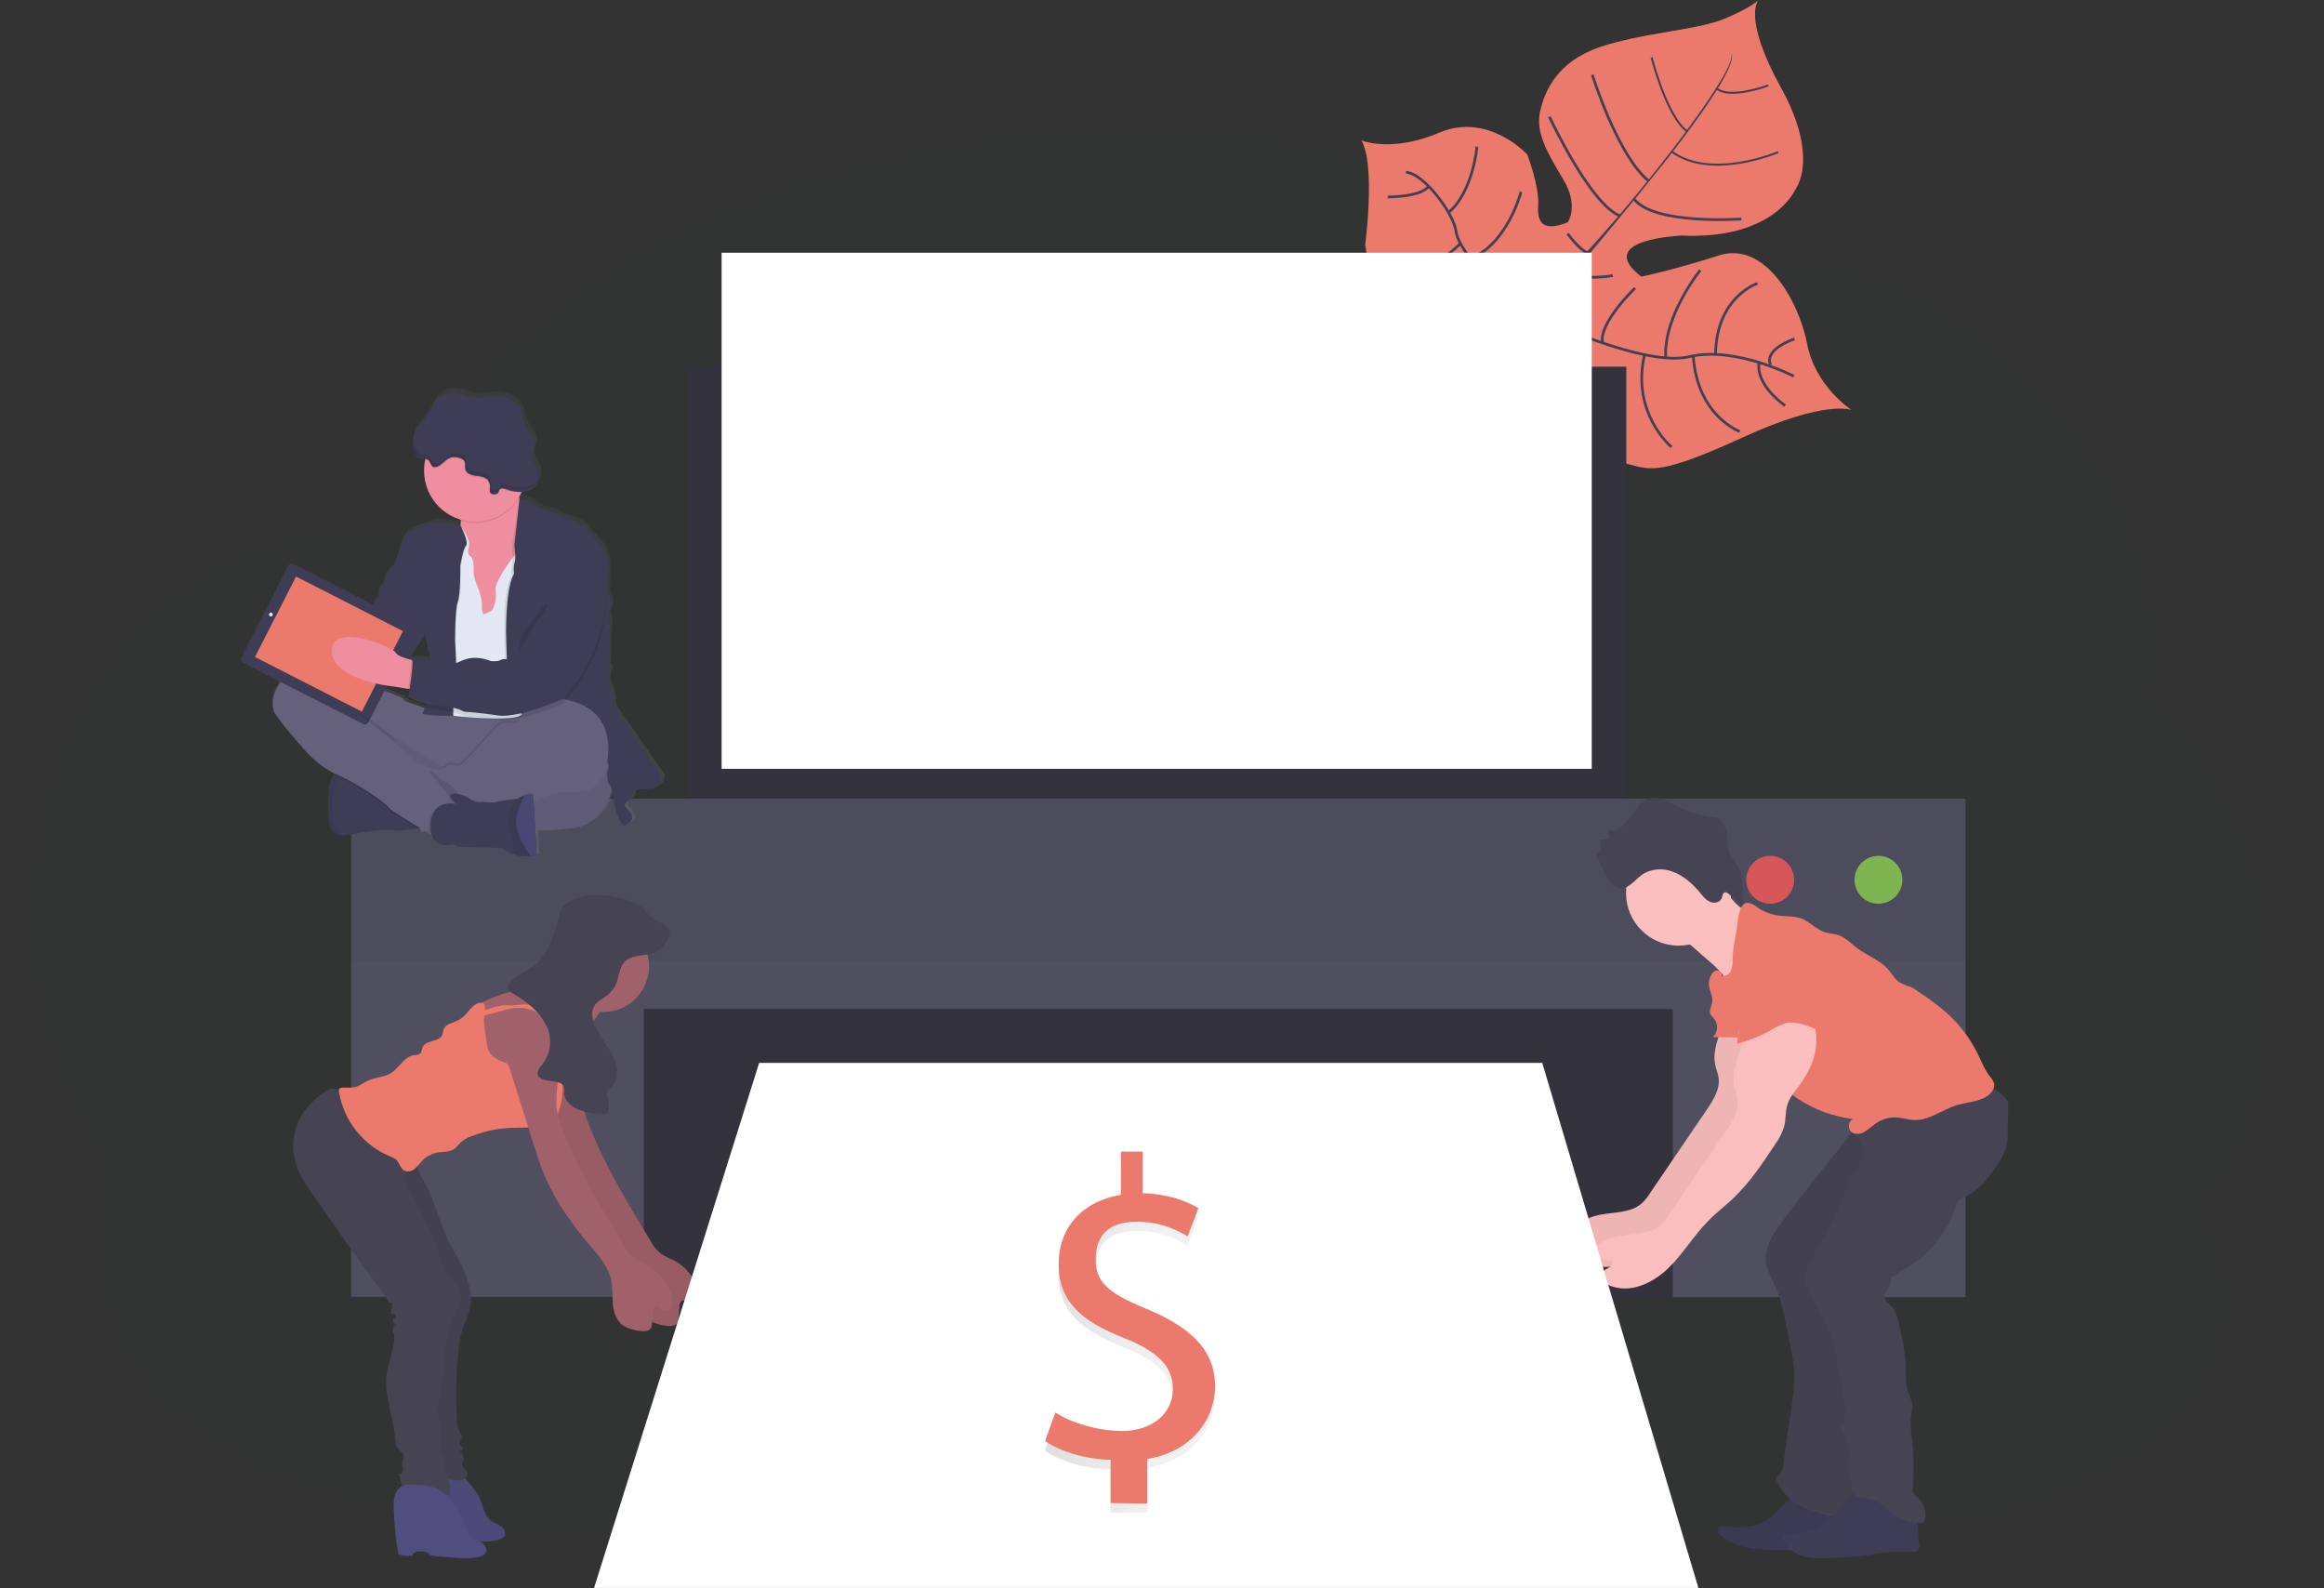 <?xml version="1.0" encoding="utf-8"?>
<!-- Generator: Adobe Illustrator 23.0.6, SVG Export Plug-In . SVG Version: 6.00 Build 0)  -->
<svg version="1.1" id="svg--printing" xmlns="http://www.w3.org/2000/svg" xmlns:xlink="http://www.w3.org/1999/xlink" x="0px"
	 y="0px" viewBox="0 0 854.4 583.8" enable-background="new 0 0 854.4 583.8" xml:space="preserve">
<rect x="0" y="0" width="854.4" height="583.8" fill="#333333" stroke="none"/>
<path id="svg--printing_x5F__x5F_bg" opacity="0.1" fill="#304343" enable-background="new    " d="M808.6,445
	c38.6,67.2-43.9,124.9-146.8,117.4c-79.8,0-159.6,0-239.4,0C307.1,562.4,0,600.6,40.4,426.7c-62.5-79.1-21.3-239,104.6-231.3
	C194.6,40.2,492.2,0,598.1,108.2c98.1-50,209,61.9,191.8,146.7C826.4,284.3,857.8,377,808.6,445z"/>
<g id="svg--printing_x5F__x5F_leaf">
	<path id="Path_257" fill="#EB7A6D" d="M680.7,150.7c0,0-9.5-3.9-39.8,10s-34,12.1-41.9,10s-12.2-2.6-20.6-14.2
		c0,0-5.9-32.1-11.7-37.1s-30.1,2.8-30.1,2.8S507.5,129,501.9,90c0,0,3.9-29.4-1.4-38.4c0,0,10.9,4.7,28.8-2.9
		c17.9-7.5,32.2,8.1,32.2,8.1s4.5,11.7,4,18.7s2.4,9.6,10.9,6.2c0,0,4.2-6-1.7-15.8s-10.2-17.2-8.5-24.9s6.4-18.3,21.7-23.6
		s36.1-6.3,46.1-10.5S646.5,0,646.5,0s-6.1,6.2,8.3,32.3s5.2,37.4,5.2,37.4s-7.7,18.4-41.7,16.9c0,0-32.8,1.2-14.9,15.1
		c0,0,11.4-2.3,28.5-7.8s29.5,17,32.5,32.6S680.7,150.7,680.7,150.7z"/>
	<path fill="#444053" d="M574.7,102.1c3.1-3.5,6.2-6.8,9.3-10.2c3.1-3.4,6.1-6.8,9.1-10.3c6-6.9,11.8-14,17.5-21.2l0,0
		c5-6.4,9.9-12.8,14.6-19.5c2.3-3.3,4.6-6.7,6.7-10.1c1.1-1.7,2.1-3.5,3-5.3c0.5-0.9,0.9-1.8,1.2-2.8c0.3-0.9,0.7-1.9,0.5-2.9l0.1,0
		c0.2,1,0,2.1-0.3,3c-0.3,1-0.7,1.9-1.1,2.9c-0.9,1.8-1.8,3.6-2.9,5.4c-2.1,3.5-4.4,6.9-6.7,10.2c-4.7,6.6-9.4,12.9-14.4,19.2l0,0
		l-0.2,0.2c-5.7,7.2-11.5,14.3-17.4,21.4l-8.8,10.6c-2.9,3.5-6,7-8.7,10.5l0,0c-2.9,3.9-5.4,8-7.7,12.2c-2.2,4.3-4.2,8.7-5.9,13.2
		c-1.7,4.5-3.2,9.1-4.5,13.8c-1.2,4.6-2.3,9.4-3,14.1l-4.9-0.9c1.1-4.9,2.4-9.6,4-14.3c1.6-4.7,3.3-9.3,5.3-13.8
		c2-4.5,4.3-8.9,6.8-13.2C568.8,110,571.5,105.9,574.7,102.1"/>
	<path id="Path_261" fill="none" stroke="#444053" stroke-miterlimit="10" d="M659.5,138.3c0,0-21.6-11.2-38.4-7.2
		s-54.8-14.3-54.8-14.3s-16.1-6.5-19.3-14c0,0-11-11.7-11.7-17.7c-0.6-6-11.4-21.2-18.4-21.8"/>
	<path id="Path_262" fill="none" stroke="#444053" stroke-miterlimit="10" d="M656.3,149.1c0,0-10.9-7.3-9.6-15.9"/>
	<path id="Path_263" fill="none" stroke="#444053" stroke-miterlimit="10" d="M639.6,158.6c0,0-15.6-5.6-17.1-27.8"/>
	<path id="Path_264" fill="none" stroke="#444053" stroke-miterlimit="10" d="M614.5,164.3c0,0-14.9-12.3-9.9-33.9"/>
	<path id="Path_265" fill="none" stroke="#444053" stroke-miterlimit="10" d="M584.3,158.3c0,0-9.9-20.8-1.1-34.3"/>
	<path id="Path_266" fill="none" stroke="#444053" stroke-miterlimit="10" d="M659.7,124.6c0,0-11.2,3.6-8.8,9.5"/>
	<path id="Path_267" fill="none" stroke="#444053" stroke-miterlimit="10" d="M646.1,104.2c0,0-15.1,4.8-15.4,26.1"/>
	<path id="Path_268" fill="none" stroke="#444053" stroke-miterlimit="10" d="M625.1,99.3c0,0-13.7,16.9-12.7,32.3"/>
	<path id="Path_269" fill="none" stroke="#444053" stroke-miterlimit="10" d="M601.1,105.9c0,0-13.6,13-11.9,20.2"/>
	<path id="Path_270" fill="none" stroke="#444053" stroke-miterlimit="10" d="M592.9,101.3c0,0-12.8,2.3-14.5-1.9"/>
	<path id="Path_271" fill="none" stroke="#444053" stroke-miterlimit="10" d="M576.3,85.9c0,0,6.4,8.5,8.1,6.6"/>
	<path id="Path_272" fill="none" stroke="#444053" stroke-miterlimit="10" d="M640.2,80.5c0,0-32.2,2.3-39.5-7.4"/>
	<path id="Path_273" fill="none" stroke="#444053" stroke-miterlimit="10" d="M569.6,42.9c0,0,15.1,32.4,26.1,36.5"/>
	<path id="Path_274" fill="none" stroke="#444053" stroke-miterlimit="10" d="M585.4,27.5c0,0,9.3,29.8,20.8,39.1"/>
	<path id="Path_275" fill="none" stroke="#444053" stroke-width="0.75" stroke-miterlimit="10" d="M653.8,55.9
		c0,0-24.5,10.5-39.1-0.1"/>
	<path id="Path_276" fill="none" stroke="#444053" stroke-width="0.75" stroke-miterlimit="10" d="M607.2,21.1
		c0,0,5.6,21.9,13.1,27.2"/>
	<path id="Path_277" fill="none" stroke="#444053" stroke-width="0.75" stroke-miterlimit="10" d="M650.1,31.4
		c0,0-13.8,5.2-18.9,1.2"/>
	<path id="Path_278" fill="none" stroke="#444053" stroke-miterlimit="10" d="M564.5,93.1c0,0,0,19.1-5.2,20.5"/>
	<path id="Path_279" fill="none" stroke="#444053" stroke-miterlimit="10" d="M522,117.8c0,0,20.7,1.8,30.2-8.9"/>
	<path id="Path_280" fill="none" stroke="#444053" stroke-miterlimit="10" d="M559.2,70.5c0,0-5,19.4-18.8,24.6"/>
	<path id="Path_281" fill="none" stroke="#444053" stroke-miterlimit="10" d="M509.7,97.4c0,0,14.6,5.1,27.2-7.9"/>
	<path id="Path_282" fill="none" stroke="#444053" stroke-miterlimit="10" d="M543,53.9c0,0-1.4,16.4-10.3,24.1"/>
	<path id="Path_283" fill="none" stroke="#444053" stroke-miterlimit="10" d="M510.2,72.4c0,0,12.1,0.1,15-3.9"/>
</g>
<g id="svg--printing_x5F__x5F_printer">
	<rect id="Rectangle_418" x="252.6" y="134.8" fill="#33323D" width="345.3" height="174.3"/>
	<rect id="Rectangle_419" x="145.1" y="362" fill="#33323D" width="561.5" height="114.7"/>
	<path id="Path_285" fill="#504F60" d="M129.1,293.6v183.1h107.6V370.9H615v105.9h107.6V293.6H129.1z"/>
	
		<rect id="Rectangle_420" x="129.1" y="293.6" opacity="0.1" fill="#33323D" enable-background="new    " width="593.5" height="59.6"/>
	
		<circle id="svg--printing_x5F__x5F_printer_x5F__x5F_btn--green" opacity="0.8" fill="#8CCF4D" enable-background="new    " cx="690.6" cy="323.4" r="8.8"/>
	
		<circle id="svg--printing_x5F__x5F_printer_x5F__x5F_btn--red" opacity="0.8" fill="#FA5959" enable-background="new    " cx="650.8" cy="323.4" r="8.8"/>
</g>
<rect id="svg--printing_x5F__x5F_card--one" x="265.3" y="92.9" fill="#FFFFFF" width="319.9" height="189.7"/>
<g id="svg--printing_x5F__x5F_man--two">
	<path id="Path_286" fill="#FBBEBE" d="M633.9,369.8c0.7,7.3-4.9,14.5-3.3,21.7c0.3,1.5,1,3,1.2,4.5c0.7,4.3-1.9,8.3-4.3,11.9
		l-20.9,30.7c-0.8,1.3-1.8,2.6-3,3.7c-4,3.6-10,3.2-15.2,4.2c-3.7,0.7-7.2,2.3-10.2,4.5c-0.3,0.2-0.3,0.6-0.1,0.9
		c1.8,2.4,4.6,3.8,7.6,3.6c0.5,0.7,0,1.8-0.8,2.3c-1.1,0.8-2.7,1-2.9,2.9c-0.1,0.7,0.1,1.3,0.4,1.9c0.8,1.3,2.2,2.2,3.7,2.5
		c7.2,2.2,15-1.7,20.4-7s9.3-12,14.6-17.3c2.9-3,6.3-5.5,9.3-8.4c6-5.8,10.8-12.8,15.3-19.8c1.5-2,2.6-4.3,3.3-6.7
		c0.6-2.4,0.3-4.9,1-7.3c0.8-3.1,3.1-5.6,5-8.2c3.7-5.1,6.2-11.3,5.7-17.6s-4.4-12.5-10.3-14.6c-1.8-0.7-3.9-0.9-5.8-0.3
		c-2.4,0.7-4.2,2.8-5.9,4.7l-4,4.6c-1,1-1.8,2.2-2.3,3.5c-0.5,1.3-0.2,2.9,0.8,3.9"/>
	<path id="Path_287" opacity="5.000000e-02" enable-background="new    " d="M633.9,369.8c0.7,7.3-4.9,14.5-3.3,21.7
		c0.3,1.5,1,3,1.2,4.5c0.7,4.3-1.9,8.3-4.3,11.9l-20.9,30.7c-0.8,1.3-1.8,2.6-3,3.7c-4,3.6-10,3.2-15.2,4.2
		c-3.7,0.7-7.2,2.3-10.2,4.5c-0.3,0.2-0.3,0.6-0.1,0.9c1.8,2.4,4.6,3.8,7.6,3.6c0.5,0.7,0,1.8-0.8,2.3c-1.1,0.8-2.7,1-2.9,2.9
		c-0.1,0.7,0.1,1.3,0.4,1.9c0.8,1.3,2.2,2.2,3.7,2.5c7.2,2.2,15-1.7,20.4-7s9.3-12,14.6-17.3c2.9-3,6.3-5.5,9.3-8.4
		c6-5.8,10.8-12.8,15.3-19.8c1.5-2,2.6-4.3,3.3-6.7c0.6-2.4,0.3-4.9,1-7.3c0.8-3.1,3.1-5.6,5-8.2c3.7-5.1,6.2-11.3,5.7-17.6
		s-4.4-12.5-10.3-14.6c-1.8-0.7-3.9-0.9-5.8-0.3c-2.4,0.7-4.2,2.8-5.9,4.7l-4,4.6c-1,1-1.8,2.2-2.3,3.5c-0.5,1.3-0.2,2.9,0.8,3.9"/>
	<path id="Path_288" fill="#3F3D56" d="M649.7,558.8c-4.6,2.8-10.2,3-15.5,2.3c-0.9-0.1-1.9-0.2-2.4,0.5c-0.8,1,0.1,2.4,1.1,3.1
		c3.1,2.3,6.8,3.9,10.7,4.4c3.5,0.5,6.9,0.7,10.4,0.7c9.5,0.2,19.1,0.3,28.5-1.1c0.5,0,1.1-0.2,1.6-0.5c0.6-0.4,1-1.1,1.2-1.8
		c0.7-2.4-0.6-5.1-2.5-6.8c-2-1.6-4.2-2.8-6.7-3.6l-8.3-3.2c-2-0.8-5.1-2.8-7.2-2.6C656.8,550.6,653,556.9,649.7,558.8z"/>
	<path id="Path_289" opacity="5.000000e-02" enable-background="new    " d="M649.7,558.8c-4.6,2.8-10.2,3-15.5,2.3
		c-0.9-0.1-1.9-0.2-2.4,0.5c-0.8,1,0.1,2.4,1.1,3.1c3.1,2.3,6.8,3.9,10.7,4.4c3.5,0.5,6.9,0.7,10.4,0.7c9.5,0.2,19.1,0.3,28.5-1.1
		c0.5,0,1.1-0.2,1.6-0.5c0.6-0.4,1-1.1,1.2-1.8c0.7-2.4-0.6-5.1-2.5-6.8c-2-1.6-4.2-2.8-6.7-3.6l-8.3-3.2c-2-0.8-5.1-2.8-7.2-2.6
		C656.8,550.6,653,556.9,649.7,558.8z"/>
	<path id="Path_290" fill="#464353" d="M655.5,448.7c-3.4,4.6-7,9.9-6.2,15.6c0.5,3.1,2.2,5.8,3.4,8.6c1.6,3.9,2.7,7.9,3.5,12.1
		c1.3,6,2.6,12,3.4,18.1c0.9,6.9-3.3,26.8-3.7,33.8c-0.1,1.7-0.3,3.5-1.5,4.7c-0.5,0.5-1.1,0.9-1.3,1.5c-0.1,0.6,0,1.2,0.3,1.7
		c2,4.4,5.9,7.7,10.4,9.5s15.2,5.1,20,5.2c0.6,0.1,1.3,0,1.9-0.3c0.6-0.4,1.2-1,1.5-1.7c3.5-6.6,0.1-30.2,0.2-37.7
		c0-6.3,1.5-12.4,1.2-18.7c-0.2-5-1.6-9.9-2-14.9c-0.8-8.2,0.7-16.4,2.2-24.5c1.2-6.2,2.3-12.4,3.8-18.5c0.7-3.8,2.1-7.4,4-10.8
		c1.6-2.6,3.8-4.7,5.7-7.2c5.2-6.8,7.4-15.3,6.4-23.7c-0.1-0.8-12,3-13,3.5c-4.3,1.8-8.2,4.3-11.6,7.5c-2.7,2.6-4.9,6.1-7.3,9
		c-3.4,4.1-6.8,8.3-10.1,12.5C662.8,439,659.1,443.9,655.5,448.7z"/>
	<path id="Path_291" opacity="5.000000e-02" enable-background="new    " d="M655.5,448.4c-3.4,4.6-7,9.9-6.2,15.6
		c0.5,3.1,2.2,5.8,3.4,8.6c1.6,3.9,2.7,7.9,3.5,12.1c1.3,6,2.6,12,3.4,18.1c0.9,6.9-3.3,26.8-3.7,33.8c-0.1,1.7-0.3,3.5-1.5,4.7
		c-0.5,0.5-1.1,0.9-1.3,1.5c-0.1,0.6,0,1.3,0.3,1.8c2,4.4,5.9,7.7,10.4,9.5s15.2,3.6,20,3.7c0.6,0.1,1.3,0,1.9-0.3
		c0.6-0.4,1.2-1,1.5-1.7c3.5-6.6,0.1-28.7,0.2-36.2c0-6.3,1.5-12.4,1.2-18.7c-0.2-5-1.6-9.9-2-14.9c-0.8-8.2,0.7-16.4,2.2-24.5
		c1.2-6.2,2.3-12.4,3.8-18.5c0.7-3.8,2.1-7.4,4-10.8c1.6-2.6,3.8-4.7,5.7-7.1c5.1-6.8,7.4-15.3,6.4-23.7c-0.1-0.8-12,3-13,3.5
		c-4.3,1.8-8.2,4.3-11.6,7.5c-2.7,2.6-4.9,6.1-7.3,9c-3.4,4.1-6.8,8.3-10.1,12.5C662.8,438.8,659.1,443.6,655.5,448.4z"/>
	<circle id="Ellipse_51" fill="#FBBEBE" cx="617.1" cy="328.3" r="19.3"/>
	<path id="Path_292" fill="#FBBEBE" d="M634.5,327.5c3.6,5.8,9.4,9.8,16.1,11.2l-1.5,5.3c-2.5,9.1-5.4,18.7-12.4,25
		c0.6-3.2-0.1-6.4-2-9c-1.9-2.6-4.1-4.9-6.6-6.9l-11.1-9.7c-0.3-0.2-0.6-0.6-0.8-0.9c-0.3-0.7-0.3-1.4,0-2.1
		c1.4-4.4,5.5-7.2,8.8-10.2c1.6-1.5,3.1-3.3,4.4-5.1C631.7,321.9,633.1,325.1,634.5,327.5z"/>
	<path id="Path_293" fill="#464353" d="M591.6,308.8l-0.4-3.6c3.1,0.8,5.9-1.8,7.9-4.5s3.8-5.9,6.7-7c3.6-1.4,7.4,0.8,10.9,2.6
		c3.9,2.2,8.1,3.5,12.5,4.1c0.7,0,1.4,0.1,2.1,0.3c2.2,0.8,3.3,3.6,3.6,6.2s0.2,5.3,1.3,7.6c0.8,1.7,2.3,3,3.2,4.7
		c2.4,4.6,0.1,10.8,2.6,15.3l-6.2-5.7c-0.6-0.5-1.4-1.1-2-0.6s-0.5,1.1-0.7,1.7c-0.6,1.8-2.8,2.3-4.4,1.6s-2.8-2.2-3.9-3.6
		c-2.7-3.2-6-6.1-9.9-7.5c-3.4-1.3-7.2-1.1-10.4,0.6c-2.9,1.6-5,5.4-8.6,5.6c-4.9,0.2-6.9-8.9-9.1-12.4c1.7-1.3,2.2-3.6,1.3-5.5
		C588.4,308.6,591.5,308.2,591.6,308.8z"/>
	<path id="Path_294" fill="#3F3D56" d="M672.3,558.6c-3.8,3.4-8.8,5.3-13.9,5.2c-1.3,0-3.1,0.3-3.1,1.6c0,0.4,0.2,0.8,0.4,1.1
		c1.6,2.7,4.2,4.7,7.2,5.6c2.8,0.7,5.8,0.9,8.7,0.6l8.5-0.4c1.6-0.1,3.2-0.2,4.8-0.4s3.3-0.5,5-0.8c4.1-0.6,8.2-0.8,12.4-0.6
		c1.1,0,2.4,0,3-0.8s0.3-2.3,0.1-3.5c-0.5-2.5,0-5-0.5-7.5c-0.8-4.3-4.5-7.7-8.7-9.2c-3.8-1.5-10.6-3.1-14.2-0.7
		C678,551.3,675.7,555.5,672.3,558.6z"/>
	<path id="Path_295" fill="#464353" d="M680.7,413.4c0.8,3.6,4.2,6.3,4.3,9.9c0.1,2.9-2,5.4-3.5,7.9c-1.4,2.6-2.6,5.3-3.6,8.1
		c-2.8,7.2-6.4,14.2-10.5,20.8c-2,3.2-4.2,6.6-3.8,10.3c0.3,1.7,0.9,3.4,1.8,4.9l6,11.9c1.3,2.4,2.3,4.9,3.1,7.5
		c0.5,2.3,0.6,4.6,0.9,6.9c0.9,7.3,4.4,14.6,2.3,21.7c-0.2,0.6-0.8,1.3-1.3,0.9c2,3.7,3.6,7.4,3.4,11.6c-0.1,2.2-0.8,4.5,0.1,6.5
		c0.5,0.8,0.8,1.7,0.9,2.6c0,0.6-0.3,1.2-0.3,1.8c-0.2,1.7,1.4,3.1,3,3.6s3.3,0.5,5,1c3.1,0.9,5.3,3.6,8,5.5c2.7,1.9,5.9,2.9,9.2,3
		c0.5,0,0.9,0,1.3-0.3c0.5-0.4,0.8-1,0.8-1.6c0.3-3-0.9-6-3.3-7.9c-0.5-0.3-0.9-0.8-1.2-1.3c-0.2-0.5-0.2-1-0.1-1.4
		c0.5-6.5,0.4-13.1-0.4-19.6c-0.3-2.1-0.4-4.2-0.3-6.2c0.2-1.7,0.7-3.5,0.5-5.2c-0.2-1.7-1.1-3.3-1.6-5c-0.9-3-0.7-6.1-0.8-9.3
		c-0.2-5.4-1.4-10.7-2.6-15.9c-0.5-2.1-1-4.2-2.5-5.8c-1.2-1.3-3.2-2.5-2.8-4.3c0.3-0.6,0.6-1.2,1.1-1.7c1.2-1.5,1.7-3.3,1.4-5.2
		c1.1,0.3,2.2-0.2,2.7-1.3c9.9-4.9,17.4-13.5,21-23.9c0.2-0.8,0.5-1.5,0.9-2.1c0.9-1.3,2.5-1.8,3.8-2.5c4.3-2.2,7.4-6.3,10.1-10.3
		c1.7-2.2,3.1-4.8,3.9-7.5c0.4-1.8,0.6-3.6,0.5-5.4l0.2-9.4c0-0.6,0-1.2-0.2-1.8c-0.2-0.6-0.6-1.1-1-1.5c-2.6-2.8-6.1-4.7-9.9-5.4
		c-2.6-0.5-5.2-0.4-7.7-0.6c-5-0.4-9.9-2-15-1.6c-7.9,0.6-14.9,6-18.6,13C684.8,411.2,683.5,413.4,680.7,413.4z"/>
	<path id="Path_296" fill="#EB7A6D" d="M637,352.5c0.1,1.4-0.1,2.9-0.6,4.3c-0.6,1.3-2.2,2.3-3.5,1.8c0.4-0.9-0.7-2-1.7-1.9
		c-1,0.2-1.8,0.9-2.2,1.9c-0.7,1.3-0.9,2.9-0.6,4.3c0.3,1.8,1.4,3.6,1.1,5.4c-0.2,1.5-1.3,3.1-0.7,4.5c0.4,0.6,0.9,1.2,1.4,1.7
		c1.6,2,1.4,5-0.5,6.7l15.1,0.3c-0.5,2.5,0.6,5.1,1.9,7.3c7.3,12.5,20.1,20.8,34.5,22.5c-1.4,0.8-1.9,2.7-1.1,4.1
		c0.1,0.2,0.2,0.3,0.3,0.5c1.2,1.2,3.3,1.1,4.8,0.3c1.5-0.9,2.8-2,4.2-3.1c2.5-1.8,5.5-2.6,8.5-2.3c1.9,0.2,3.7,0.8,5.6,0.9
		c5.6,0.3,10.4-3.7,15.7-5.4c3.9-1.2,8.3-1.2,11.7-3.6c1.4-1.1,2.6-2.8,2.2-4.5c-0.4-1-0.9-1.9-1.6-2.6c-1.9-2.4-3-5.4-4.4-8.2
		c-2.7-5.5-6.4-10.5-10.9-14.6c-3.4-3-7-5.7-10.8-8.2c-0.9-0.7-1.9-1.3-2.9-1.8c-1.4-0.4-2.7-1-4-1.6c-1.8-1.1-2.8-3.1-4.2-4.7
		c-3-3.5-7.6-5.1-11.3-7.8c-2.5-1.8-4.6-4.3-7.6-5.1c-1.4-0.4-3-0.5-4.4-0.9c-3.3-1-5.6-3.9-8.8-5.1c-2.5-0.9-5.3-0.7-8-1
		c-2.9-0.4-5.8-1.4-8.2-3.1c-0.8-0.7-1.7-1.2-2.7-1.5c-4-1.2-4.4,6.3-4.7,8.9C638,344.7,637,348.6,637,352.5z"/>
	<path id="Path_297" fill="#FBBEBE" d="M640.9,377.8c0.7,7.3-4.9,14.5-3.3,21.7c0.3,1.5,1,3,1.2,4.5c0.7,4.3-1.9,8.3-4.3,11.9
		l-20.9,30.6c-0.8,1.3-1.8,2.6-3,3.7c-4,3.6-10,3.2-15.2,4.2c-3.7,0.7-7.2,2.3-10.2,4.5c-0.3,0.2-0.3,0.6-0.1,0.9
		c1.8,2.4,4.6,3.8,7.6,3.6c0.5,0.7,0,1.8-0.8,2.3c-1.1,0.8-2.7,1-2.9,2.9c-0.1,0.7,0.1,1.3,0.4,1.9c0.8,1.3,2.2,2.2,3.7,2.5
		c7.2,2.2,15-1.7,20.4-7s9.3-12,14.6-17.3c2.9-3,6.3-5.5,9.3-8.4c6-5.8,10.7-12.8,15.3-19.8c1.5-2,2.6-4.3,3.3-6.7
		c0.6-2.4,0.3-4.9,1-7.3c0.8-3.1,3.1-5.6,5-8.2c3.7-5.1,6.2-11.3,5.7-17.6s-4.4-12.5-10.3-14.6c-1.8-0.7-3.9-0.9-5.8-0.3
		c-2.4,0.7-4.2,2.8-5.9,4.7l-4,4.6c-1,1-1.8,2.2-2.3,3.5c-0.5,1.3-0.2,2.9,0.8,3.9"/>
	<path id="Path_298" fill="#EB7A6D" d="M651.5,347.6c-2.8,0.2-5.8,0.4-7.7,2.4c-0.8,0.9-1.5,1.9-1.9,3c-1.9,3.8-3.7,7.8-3.8,12.1
		c-0.1,3.4,0.9,6.7,1.4,10.1c0.4,2.8-0.7,5.7-0.9,8.5c3.8-1,7.5-2.5,11-4.2c2-1.3,4.2-2.4,6.4-3.3c3.3-1.1,8.8,0.8,11.9,2.3
		c0.2-2.2-1.5-6-1.3-8.2c0-0.9,0.2-1.8,0.5-2.7c0.5-0.9,1-1.8,1.6-2.6c2.4-4,2.1-9-1-12.6c-2.8-3.1-7.1-4.3-11.2-4.8
		c-2.6-0.3-5.2-0.4-7.8-0.3"/>
</g>
<g id="svg--printing_x5F__x5F_man--one">
	
		<linearGradient id="Path_299_1_" gradientUnits="userSpaceOnUse" x1="128.605" y1="711.138" x2="128.605" y2="712.138" gradientTransform="matrix(144.189 0 0 -171.513 -18371.17 122283.656)">
		<stop  offset="0" style="stop-color:#808080;stop-opacity:0.251"/>
		<stop  offset="0.54" style="stop-color:#808080;stop-opacity:0.122"/>
		<stop  offset="1" style="stop-color:#808080;stop-opacity:0.102"/>
	</linearGradient>
	<path id="Path_299" fill="url(#Path_299_1_)" d="M244.4,284.7L226.6,259c0,0-0.3-6.4-1.5-7.8s-0.3-4.8-0.3-4.8s1.2-1.8,0.2-2
		s-0.2-4.2-0.2-4.2l-0.1-6.4c0,0,1-6.2,0.2-7.7c-0.5-0.8-0.5-1.9,0.1-2.7c0,0,1-3.5,0-4.5s-0.7-6.4-0.5-10.8s-1.7-6.9-1.7-7.5
		s-6.5-7.1-6.5-7.7s-4.1-3-6.6-3.6s-3.7-1.2-3.6-1.5s-3.9-1.6-3.9-1.6s-3.5-0.3-4.8-2s-5.4-2.2-5.5-2.3l-0.1-0.3
		c0-0.1,0-0.3-0.1-0.4c0.3-0.5,0.6-1.1,0.9-1.6l0.2-0.5c1.5,0,2.9-0.4,4.1-1.3c1.2-1,1.9-2.4,2-4c0.1-1.5-0.3-3-1-4.4
		c-0.7-1.5-1.8-3-1.4-4.6c0.2-0.7,0.6-1.3,0.8-2c0.3-1.3,0.1-2.7-0.6-3.9c-0.6-1.2-1.5-2.3-2.2-3.4c-0.9-1.5-1.5-3.1-1.8-4.8
		c0-0.9-0.3-1.8-0.6-2.6c-0.4-0.6-0.9-1.1-1.5-1.5c-2.6-1.9-5.7-2.8-8.9-2.7c-2.3,0.1-4.5,0.7-6.7,0.4c-1.3-0.2-2.7-0.6-3.9-1
		c-2.8-0.8-6-1.2-8.4,0.4s-3.4,4.7-5,7.2c-1.4,2.2-3.6,4-4.7,6.3V157c-0.3,0.5-0.5,1.1-0.6,1.7c-0.3,1.8-0.2,3.7,0.4,5.5
		c0.1,1,0.6,1.8,1.3,2.4c0.8,0.5,1.9,0.4,2.9,0.6l-0.1,0.5c-2,9.6,3.7,19.2,13.1,22c0,0.2,0,0.3,0,0.5c0,0.5,0,0.9-0.1,1.4l0,0
		c0,0-8.3-1.7-10.6-0.6s-6.6,2.1-7.3,2.7s-2.3,0.2-3.8,4.1s-1.7,7.8-3.6,9.7s-2.9,3.1-3,4.4s0.3,1.7-0.5,2.1s-1.8,2.1-1.5,2.8
		c0.2,0.9-0.1,1.9-0.9,2.5c-0.8,0.6-1.2,1.5-1.2,2.5c0,0-0.5,1.8-1.7,2.2S134,227,134,227l-3.8,4.3l-7.4-8.2
		c-1.2-1.3-3.1-1.4-4.4-0.2l-3.7,3.3c-1.4,0.3-2.7,1.1-3.7,2.2c-0.8,0.8-1.4,1.8-1.9,2.8l-2,1.8c-1.3,1.6-1.5,3.8-0.5,5.6l4.8,5.3v0
		c-1.7,0.1-3.3,0.8-4.6,1.9c-7.1,6.3-7.2,12.1-6.1,14.7s10.1,12.8,10.1,12.8c3.5,4.3,7.9,7.9,12.8,10.4l0,0l-0.1,0.1
		c-0.2,0.2-0.3,0.3-0.4,0.5l-0.1,0.2l-0.1,0.2l-0.1,0.2c0,0.1-0.1,0.1-0.1,0.2l-0.1,0.2c0,0.1-0.1,0.1-0.1,0.2
		c-0.1,0.1-0.1,0.2-0.2,0.3c0,0,0,0.1-0.1,0.1c-0.1,0.1-0.1,0.3-0.2,0.4l-0.1,0.2c0,0.1-0.1,0.2-0.1,0.3c0,0.1-0.1,0.1-0.1,0.2
		l-0.1,0.3c0,0.1-0.1,0.2-0.1,0.2c0,0.1-0.1,0.2-0.1,0.4c0,0.1,0,0.1-0.1,0.2s-0.1,0.4-0.1,0.6c0,0.1,0,0.2,0,0.2
		c0,0.1-0.1,0.3-0.1,0.4c0,0.1,0,0.2,0,0.3L121,290v0.3c0,0.2,0,0.3,0,0.5c0,0.2,0,0.2,0,0.3v0.8c-0.2,9.7,0.4,11.1,0.4,11.1
		c0.8,1.8,2.4,3.1,4.4,3.3c0.5,0,0.9,0,1.4-0.1c4.3-0.7,14.4-2.5,18-1.8c2.1,0.4,6.1-0.2,8.9-0.7l0.7-0.1l0.5,1.6l1.6-0.4l1.4,0.8
		l0.9,0.5c1.6,5.5,8.3,3.6,8.3,3.6l1.6,0.9l16,0.4c1.8,1.1,3.7,2,5.7,2.7c0.3,0.1,0.5,0.1,0.8,0.2c1.5,0.1,3,0.1,4.5,0.1
		c1.2,0,2.2-0.1,2.2-0.1s-0.2-4.3-0.4-9.2c5-0.1,9.9-0.5,14.8-1.2c8.5-1.5,12.1-9.3,13.4-13.4c0.4,1.7,0.7,3.4,0.8,5.1
		c0.3,1.5,0.8,3,1.3,4.5c0.5,1.2,1.1,2.3,1.8,3.3c6.3-2.1,2.5-5.4,1.2-6.8s0.9-2.6,0.9-2.6s1.7-1.2,1.6-2.2s-0.3-2.2,5.4-2.1
		S244.4,284.7,244.4,284.7z M156.9,231.9c0.1,0.5,0.9,5.6,1.6,6.9c0.2,0.9,0.3,1.8,0.2,2.7c-3.3-0.3-6.8-0.4-6.8-0.4
		c0.1,0.1,0.2,0.3,0.2,0.4l-0.5-0.1l-0.8-0.2L156.9,231.9L156.9,231.9z M144.7,251.3l5.8,0.9l0.5,0.1c-0.2,0.9-0.3,1.8-0.3,2.7
		c0,0.1,0.1,0.2,0.3,0.3c-0.1,0.5-0.1,0.9-0.1,1.4c0.1,0.4,2.8,1.4,5.9,2.3c0,0.2-0.1,0.3-0.1,0.5l0,0c-2.7-1.4-7-2.1-7.5-3.2
		c-0.5-1.1-15.2-6.2-15.2-6.2l-1.5-0.7l3.9,0.7l1.1-0.1C139.8,250.6,142.2,251,144.7,251.3L144.7,251.3z"/>
	<path id="Path_300" fill="#65617D" d="M225.5,288.3c0,0-2.3,13.9-13.9,15.9s-50.6,1.6-50.6,1.6s-22.3-3.2-30.3-22
		s-13.2-26.3-6.3-26.6c6.9-0.3,44.1,12.6,46.2,12.7S227.5,241.4,225.5,288.3z"/>
	<path id="Path_301" opacity="5.000000e-02" enable-background="new    " d="M225.5,288.3c0,0-2.3,13.9-13.9,15.9
		s-50.6,1.6-50.6,1.6s-22.3-3.2-30.3-22s-13.2-26.3-6.3-26.6c6.9-0.3,44.1,12.6,46.2,12.7S227.5,241.4,225.5,288.3z"/>
	<path id="Path_302" fill="#3F3D56" d="M121.2,303.8c0.7,1.8,2.4,3.1,4.4,3.3c0.5,0,0.9,0,1.4-0.1c4.3-0.7,14.3-2.5,17.8-1.8
		c2.1,0.4,6-0.2,8.8-0.7c1.9-0.4,3.2-0.7,3.2-0.7s-3.3-10.9-3.7-11.2s-14.8-9-14.8-9l-11.4-0.8l0,0c-1.5,0.2-2.9,1-3.9,2.3
		c-1.2,1.5-2.2,3.8-2.3,7.7C120.6,302.3,121.2,303.8,121.2,303.8z"/>
	<path id="Path_303" opacity="5.000000e-02" enable-background="new    " d="M121.2,303.8c0.7,1.8,2.4,3.1,4.4,3.3
		c-1.1-1.4-2.1-2.9-3.1-4.5l0.1-8c-0.5-4.4,1.2-8.8,4.5-11.8l0,0c0,0-6,0.4-6.2,10S121.2,303.8,121.2,303.8z"/>
	<path id="Path_304" opacity="0.1" enable-background="new    " d="M170.5,286.3l10.6-8.3l16.7-16.4l-4.5-0.2
		c-0.7,0.4-2.6,1.8-2.6,3.4c-0.1,2-4.5,0.1-6.8,1.3s-13.5,15.5-15.5,15.4s-3.5-1-4.4,0.4l-0.1,0.1L170.5,286.3z"/>
	<path id="Path_305" opacity="0.1" enable-background="new    " d="M123,285c0.4,0.2,0.8,0.4,1.1,0.5c8,3.5,18,10.7,18.7,12
		c0.4,0.8,6.2,4.3,10.6,6.9c1.9-0.4,3.2-0.7,3.2-0.7s-3.3-10.9-3.7-11.2s-14.8-9-14.8-9l-11.4-0.8l0,0
		C125.4,282.9,124,283.7,123,285L123,285z"/>
	<path id="Path_306" fill="#65617D" d="M100.7,261.5c1.1,2.6,10,12.7,10,12.7s5.7,7.4,13.7,10.8s18,10.7,18.7,12
		c0.5,0.8,6.9,4.7,11.4,7.4l1,0.6l2.2,1.3l1.2,0.7c0,0,2.8-2.2,5.5-4.4s5.4-4.4,5.4-4.5s1.1-3,0.9-3.2s-0.7-1.2-1.7-2.5
		c-1.1-1.5-2.5-2.6-4.2-3.5c-2.4-1.2-4.3-3.2-5.4-5.7c0,0-0.4-0.3-0.9-0.6c-1.1-0.8-2.4-1.3-3.7-1.6c-1.8-0.2-5.2-3.9-5.2-3.9
		c-1.3-0.9-2.4-2-3.2-3.4c-0.9-1.8-13.6-10.5-14.8-11.4l30.9,19.8l7.4,4.7l10.6-8.3l16.7-16.4l-5.5-0.3c-8.1-0.4-22.5-0.9-24.3-0.5
		c-1.5,0.3-3,0.4-4.5,0.3c0,0-4.1,0.2-6.8-1.2s-7-2.1-7.5-3.2s-15-6.1-15-6.1s-19.8-10.5-26.8-4.3S99.7,258.8,100.7,261.5z"/>
	<path id="Path_307" fill="#EE8E9E" d="M164.5,201.2l2.5,8.5l3.3,19l12.1,0.8l3.5-5.8l3.5-5.8c0,0,2.2-7.7,3.7-15.1
		c1.4-6.6,2.3-13,0.8-13.7c-1.3-0.6-2.2-2.8-2.8-5.2c-0.1-0.3-0.1-0.6-0.2-0.9c-0.4-2-0.7-4.1-0.8-6.1c0,0-25.3-1.3-21.7,9.1
		c0.6,1.8,1,3.7,1,5.5c0,0.5,0,0.9-0.1,1.4C168.8,196.3,167.1,199.2,164.5,201.2z"/>
	<path id="Path_308" fill="#E3E8F4" d="M159.3,199.8l0.9,14.4l2,12.2l2.3,5.7l2.1,31c0,0,19.8,2.3,24.6,0c0.4-0.1,0.7-0.4,0.9-0.7
		c5.8-8.8,3.9-34.2,3.9-34.2l2.2-16.4l-1.5-8.5l-3.6-0.4l-2.8-0.3c0,0-0.6,0.8-1.5,2c-2.4,3.2-6.9,9.5-6.6,12.2
		c0.4,3.6-0.5,7.3-1.9,7.9s-2.5,1.6-2.8,0.6c-0.3-0.8-0.4-1.7-0.3-2.6c0.3-1.4-1.1-5.7-1.1-5.7s-2.2-5-2-7.1s-0.2-4.6-0.9-5.2
		s-1.6-1.1-0.8-3.8s-3.2-7.7-3.2-7.7L159.3,199.8z"/>
	<path id="Path_309" opacity="0.1" enable-background="new    " d="M185.4,235.7l0.8,24.5l4.7,2.6c0.4-0.1,0.7-0.4,0.9-0.7
		c5.8-8.8,3.9-34.2,3.9-34.2l2.2-16.4l-1.5-8.5l-3.6-0.4c1.4-6.6,2.3-13,0.8-13.7c-1.3-0.6-2.2-2.8-2.8-5.2l0,0l-2.6,17.4
		c0,0,0.2,1.6,0.3,3.2c0.1,1,0,2.1-0.2,3.1c-0.3,1.3-0.4,2.7-0.2,4.1c-1.5,2.6-2.2,7.4-2.6,12.1
		C185.2,229.8,185.4,235.7,185.4,235.7z"/>
	<path id="Path_310" fill="#3F3D56" d="M191,183.3c0,0,4.1,0.5,5.5,2.2s4.8,2,4.8,2s3.9,1.3,3.9,1.6s1.1,0.8,3.6,1.5s6.6,3,6.6,3.6
		s6.5,7,6.5,7.6s2,3.1,1.7,7.5s-0.5,9.9,0.5,10.8s0,4.4,0,4.4c-0.5,0.8-0.6,1.8-0.1,2.6c0.8,1.5-0.2,7.6-0.2,7.6l0.1,6.4
		c0,0-0.9,4,0.2,4.2s-0.2,2-0.2,2s-0.9,3.3,0.2,4.8s1.5,7.8,1.5,7.8l17.6,25.5c0,0,0.3,4.7-5.3,4.6s-5.5,1.1-5.3,2.1
		s-1.6,2.2-1.6,2.2s-2.2,1.1-0.9,2.5s5.1,4.6-1.1,6.7c-0.7-1-1.3-2.1-1.8-3.3c-0.5-1.4-1-2.9-1.3-4.4c0,0-0.6-6.2-1.7-7.1
		s-1-4.8-1-4.8s1.6-3.2-0.7-4.5s-35.6-19.8-35.6-19.8l-0.8-24.6c0,0-0.6-18.1,2.9-24.2c-0.2-1.4-0.2-2.8,0.2-4.1
		c0.6-1.5-0.1-6.2-0.1-6.2L191,183.3z"/>
	<path id="Path_311" opacity="0.1" enable-background="new    " d="M169.5,193.2c0,0-8.2-1.7-10.5-0.5s-6.6,2-7.2,2.7
		s-2.3,0.2-3.8,4s-1.6,7.8-3.5,9.6s-2.9,3-2.9,4.4s0.2,1.6-0.5,2s-1.8,2.1-1.5,2.8s17.1,15.1,17.1,15.1s0.8,5.5,1.6,6.9
		s-0.8,20.6-2.5,21.9s11,1.2,11,1.2s0.6-12.6,1.1-13.3s-0.3-14.1-0.3-14.1s-0.1-11.5,1-14.5s0.9-13.1,0.9-13.1s0.9-6.1,2.1-7.5
		S169.5,193.2,169.5,193.2z"/>
	<path id="Path_312" fill="#3F3D56" d="M169.2,193c0,0-8.2-1.7-10.5-0.6s-6.6,2.1-7.2,2.7s-2.3,0.2-3.8,4s-1.6,7.8-3.5,9.6
		s-2.9,3-3,4.4s0.3,1.6-0.5,2.1s-1.8,2.1-1.5,2.8s17.1,15.1,17.1,15.1s0.8,5.5,1.6,6.9s-0.8,20.6-2.5,21.9s11.1,1.2,11.1,1.2
		s0.6-12.6,1.1-13.3s-0.3-14.1-0.3-14.1s-0.1-11.5,1-14.5s0.9-13.1,0.9-13.1s0.9-6.1,2.1-7.5S169.2,193,169.2,193z"/>
	<path id="Path_313" opacity="0.1" enable-background="new    " d="M168.4,186c0.6,1.8,1,3.7,1,5.5c8.3,2.4,17.2-1.1,21.6-8.5
		c-0.4-2-0.7-4.1-0.8-6.1C190.1,176.9,164.8,175.6,168.4,186z"/>
	<path id="Path_314" fill="#EE8E9E" d="M155.9,173c0,10.4,8.4,18.8,18.8,18.8c10.4,0,18.8-8.4,18.8-18.8c0-10.4-8.4-18.8-18.8-18.8
		c-8.9,0-16.6,6.2-18.4,14.9C156,170.4,155.9,171.7,155.9,173z"/>
	<path id="Path_315" fill="#3F3D56" d="M143.8,216.6l-4.5,1.4c0.2,0.9-0.1,1.9-0.9,2.5c-0.8,0.6-1.2,1.5-1.1,2.5
		c0,0-0.5,1.8-1.6,2.2s-1.9,3.1-1.9,3.1l-3.8,4.4c0,0-1.4,1.1-1.1,1.7s-1.5,0.7-1.5,0.7l0.9,14.6l7.8,1.5l4.8-0.5l3.9-1.5l3.5-2.1
		l1.6-4l6.9-10.5L143.8,216.6z"/>
	<path id="Path_316" fill="#EE8E9E" d="M128.5,236.2c0,0-10-14.4-17.5-6.6s3,20.4,5.5,20s14.2-1.1,14.2-1.1L128.5,236.2z"/>
	<path id="Rectangle_422" fill="#3F3D56" d="M108,207.4l43.9,22.4c0.8,0.4,1.1,1.3,0.7,2.1l-17.1,33.5c-0.4,0.8-1.3,1.1-2.1,0.7
		l-43.9-22.4c-0.8-0.4-1.1-1.3-0.7-2.1l17.1-33.5C106.3,207.3,107.2,207,108,207.4z"/>
	
		<rect id="Rectangle_423" x="104.2" y="214.7" transform="matrix(0.455 -0.891 0.891 0.455 -144.967 236.663)" fill="#EB7A6D" width="33.2" height="44.1"/>
	<circle id="Ellipse_52" fill="#E6E8EC" cx="99.6" cy="225.9" r="0.7"/>
	<circle id="Ellipse_53" fill="#E6E8EC" cx="142.1" cy="247.7" r="1.2"/>
	<path id="Path_317" fill="#EE8E9E" d="M122,239.2c-0.1,10.8,22.3,13.1,22.3,13.1l5.7,0.9l2.6,0.4l1.1-10.6c0,0-1.2-0.2-2.6-0.5
		c-2.2-0.5-5-1.4-5.6-2.6C144.5,237.9,122.1,228.4,122,239.2z"/>
	<path id="Path_318" opacity="0.1" enable-background="new    " d="M156.3,169.1c0.5,0,1,0.3,1.4,0.6c0.6,0.7,0.7,1.9,1.5,2.3
		c0.3,0.1,0.6,0.2,1,0.1c2.2-0.3,3.4-2.8,5.5-3.5c1.2-0.3,2.5-0.2,3.7,0.3c0.5,0.2,0.9,0.4,1.2,0.8c0.7,0.9,0.2,2.2,0.5,3.3
		c0.4,1.5,2.3,2.1,3.8,2.3s3.4,0.3,4.4,1.5c0.7,0.9,1,2.1,0.8,3.2c-0.1,0.4-0.1,0.8,0,1.2c0.4,1.2,2.6,1,3.1,0.1
		c0.4-0.7,0.3-1.3,1.2-1.5c0.7-0.1,1.4,0.1,2,0.4c1.7,0.6,3.4,0.8,5.2,0.8c4.4-9.4,0.4-20.6-9-25c-9.4-4.4-20.6-0.4-25,9
		C157.1,166.4,156.6,167.7,156.3,169.1L156.3,169.1z"/>
	<path id="Path_319" fill="#3F3D56" d="M180.1,180.8c-0.1-0.4-0.1-0.8,0-1.2c0.2-1.1-0.1-2.3-0.8-3.2c-1.1-1.2-2.8-1.3-4.4-1.5
		s-3.4-0.8-3.8-2.3c-0.3-1.1,0.2-2.4-0.5-3.3c-0.3-0.4-0.8-0.6-1.2-0.8c-1.2-0.5-2.4-0.6-3.7-0.3c-2.1,0.7-3.4,3.1-5.5,3.5
		c-0.3,0.1-0.7,0-1-0.1c-0.8-0.4-0.9-1.6-1.5-2.3c-1-1.1-2.9-0.4-4.1-1.1c-0.7-0.6-1.2-1.5-1.3-2.4c-0.5-1.8-0.7-3.6-0.4-5.4
		c0.7-3,3.4-5.1,5.2-7.8c1.6-2.4,2.5-5.5,5-7.1s5.6-1.2,8.3-0.4c1.3,0.5,2.6,0.8,3.9,1c2.2,0.3,4.4-0.3,6.7-0.4
		c3.2-0.1,6.3,0.8,8.8,2.7c0.6,0.4,1.1,0.9,1.4,1.5c0.4,0.8,0.6,1.7,0.6,2.6c0.3,1.7,0.9,3.3,1.7,4.8c0.7,1.2,1.6,2.2,2.2,3.4
		c0.7,1.2,0.9,2.6,0.6,3.9c-0.2,0.7-0.6,1.3-0.8,2c-0.4,1.6,0.7,3.1,1.4,4.6c0.7,1.3,1,2.9,1,4.4c-0.1,1.5-0.8,3-2,3.9
		c-1.2,0.8-2.7,1.3-4.2,1.3c-1.8,0.1-3.6-0.2-5.3-0.8c-0.6-0.3-1.3-0.4-2-0.4c-1,0.2-0.8,0.8-1.2,1.5
		C182.7,181.9,180.6,182.1,180.1,180.8z"/>
	<path id="Path_320" opacity="0.1" enable-background="new    " d="M170,286.8l10.6-8.3l16.7-16.4l-5.5-0.3
		c-0.6,0.6-1.1,1.4-1.2,2.2c-0.1,2-4.5,0.1-6.8,1.3s-13.5,15.5-15.5,15.4s-3.5-1-4.4,0.4l-0.1,0.1c-0.3,0.4-0.8,0.6-1.3,0.7
		L170,286.8z"/>
	<path id="Path_321" fill="#65617D" d="M148.7,286.2l5.3,17l0.8,2.7l2.5-0.7l5.6-1.5l24.9-6.8c3.1-0.1,6.2-1,9-2.4
		c4.7-2.6,10.1-3.8,15.5-3.4c3.3,0.3,6.9-1.1,10-6.7c0,0,6.9-20.4-10.5-26.2c-17.4-5.8-18.2,3.1-18.2,3.1l-0.2,0.1
		c-0.7,0.4-2.6,1.8-2.6,3.4c-0.1,2-4.5,0.1-6.8,1.3s-13.5,15.5-15.5,15.4s-3.5-1-4.4,0.4l-0.1,0.1c-0.6,0.8-2.4,1-3.6,1.1
		c-0.4,0-0.8,0-1.1,0l-0.2,0l-1.3,0.4L148.7,286.2z"/>
	<path id="Path_322" opacity="0.1" enable-background="new    " d="M150,253.3l2.6,0.4l1.1-10.6c0,0-1.2-0.2-2.6-0.5
		C151.4,244,150.5,249.7,150,253.3z"/>
	<path id="Path_323" opacity="0.1" enable-background="new    " d="M217.2,203.8c0,0,7.6-2.2,5.7,19.5c-1.3,13.2-6.9,25.7-16,35.4
		c0,0-16.3,7.1-23.6,6s-12.6-1.4-12.6-1.4c-2.3-1.2-4.8-1.8-7.4-2c-4.1-0.2-12.7-2.7-12.9-3.5s2.1-12.9,1.1-13.8
		c0,0,11.5,0.5,12.6,1.3s2.8,0.2,4,0s5-3.5,12.5-0.6c0,0,2.5,0.2,3.5-0.4c0.8-0.4,1.7-0.4,2.6-0.2c0.6-0.2,1.2-0.5,1.8-0.9
		c0.2-0.3,2.2,0,2.2,0c0.5,0.2,1,0,1.2-0.5c0,0,0-0.1,0-0.1c0.3-0.7,0.7-1.3,1.1-1.8c0,0,2.2-12.5,6.4-17.2c0.7-0.6,1-1.5,0.9-2.4
		C200.2,219.9,207.3,201.1,217.2,203.8z"/>
	<path id="Path_324" fill="#3F3D56" d="M217,202.1c0,0,7.6-2.2,5.8,19.5c-1.3,13.2-6.9,25.7-16,35.4c0,0-16.3,7.1-23.6,6
		s-12.6-1.4-12.6-1.4c-2.3-1.2-4.8-1.8-7.4-2c-4.1-0.2-12.7-2.7-12.9-3.5s2.1-12.9,1.1-13.8c0,0,11.5,0.5,12.6,1.3s2.8,0.2,4,0
		s5-3.5,12.5-0.6c0,0,2.5,0.3,3.5-0.4c0.8-0.4,1.7-0.4,2.6-0.2c0.6-0.2,1.2-0.5,1.8-0.9c0.2-0.3,2.2,0,2.2,0c0.5,0.2,1,0,1.2-0.5
		c0,0,0-0.1,0-0.1c0.3-0.7,0.7-1.3,1.1-1.8c0,0,2.2-12.5,6.4-17.2c0.7-0.6,1-1.5,0.9-2.4C200,218.2,207.1,199.5,217,202.1z"/>
	<path id="Path_325" opacity="0.1" enable-background="new    " d="M157.7,283.5l10.8,13.1l0.1-0.1c0.1-0.3,1.1-3,0.9-3.2
		s-2.1-4.3-5.9-6c-1.9-0.9-3.5-2.4-4.6-4.2L157.7,283.5z"/>
	<path id="Path_326" opacity="0.1" enable-background="new    " d="M157.8,306.3l1.2,0.7c0,0,2.8-2.2,5.5-4.4s5.4-4.4,5.4-4.5
		s1.1-3,0.9-3.2s-0.7-1.2-1.7-2.5c-7.4-2.1-2.7,3-2,3.3c0,0-8.9-2.1-9.4,7.7C157.5,304.3,157.6,305.3,157.8,306.3z"/>
	<path id="Path_327" fill="#3F3D56" d="M166.9,310.4l1.6,0.9l15.8,0.4c1.8,1.1,3.7,2,5.6,2.7c0.3,0.1,0.5,0.1,0.8,0.2
		c1.5,0.1,2.9,0.1,4.4,0.1c1.2,0,2.1-0.1,2.1-0.1s-0.7-20-1.3-22.1c-0.3-1-1.6-0.8-2.9-0.3c-1,0.4-1.9,0.9-2.8,1.4
		c0,0-6.7,0.7-7.8,1.2s-4.1-0.3-6,0s-5.3-2.2-5.3-2.2c-9.2-3-4,2.6-3.4,2.9c0,0-9-2.1-9.4,7.7S166.9,310.4,166.9,310.4z"/>
	<path id="Path_328" fill="#565387" d="M189.8,302.7c0.2,4.1,3.4,9.3,5.3,12c1.2,0,2.1-0.1,2.1-0.1s-0.7-20-1.3-22.1
		c-0.3-1-1.6-0.8-2.9-0.3C191.4,295.2,189.6,299.3,189.8,302.7z"/>
	<path id="Path_329" opacity="0.1" enable-background="new    " d="M189.8,302.7c0.2,4.1,3.4,9.3,5.3,12c1.2,0,2.1-0.1,2.1-0.1
		s-0.7-20-1.3-22.1c-0.3-1-1.6-0.8-2.9-0.3C191.4,295.2,189.6,299.3,189.8,302.7z"/>
	<path id="Path_330" opacity="5.000000e-02" enable-background="new    " d="M187.1,303.2c1.1,4,1.1,8.5,2.8,11.2
		c0.3,0.1,0.5,0.1,0.8,0.2c1.5,0.1,2.9,0.1,4.4,0.1c1.2,0,2.1-0.1,2.1-0.1s-0.7-20-1.3-22.1c-0.3-1-1.6-0.8-2.9-0.3
		c-1,0.4-1.9,0.9-2.8,1.4C190.2,293.6,185.7,298.1,187.1,303.2z"/>
	<path id="Path_331" opacity="0.1" enable-background="new    " d="M132.4,262.7c0,0,7.9,2.6,14.5,11.6L132.4,262.7z"/>
	<g id="Group_23" transform="translate(240.818 217.627)" opacity="0.1">
		<path id="Path_332" d="M-44.4-53.4c0,0.1,0,0.1,0,0.2c-0.1,0.2-0.2,0.5-0.3,0.7C-44.7-52.9-44.6-53.1-44.4-53.4z"/>
		<path id="Path_333" d="M-89-57.4c0.1-0.6,0.3-1.1,0.6-1.7c0,0.1-0.1,0.3-0.1,0.4c-0.3,1.8-0.2,3.7,0.4,5.4
			c0.1,0.9,0.6,1.8,1.3,2.4c1.2,0.8,3.1,0.1,4.1,1.1c0.6,0.7,0.7,1.9,1.5,2.3c0.3,0.1,0.6,0.2,1,0.1c2.2-0.3,3.4-2.8,5.5-3.5
			c1.2-0.3,2.5-0.2,3.7,0.3c0.5,0.1,0.9,0.4,1.2,0.8c0.7,0.9,0.2,2.2,0.5,3.3c0.4,1.5,2.3,2.1,3.8,2.3s3.4,0.3,4.4,1.5
			c0.7,0.9,1,2.1,0.8,3.2c-0.1,0.4-0.1,0.8,0,1.2c0.4,1.2,2.6,1,3.1,0.1c0.4-0.7,0.3-1.3,1.2-1.5c0.7,0,1.4,0.1,2,0.4
			c1.7,0.6,3.5,0.9,5.3,0.8c1.5,0,2.9-0.4,4.2-1.3c0.5-0.4,1-0.9,1.3-1.6c-0.3,1.1-0.9,2.1-1.8,2.8c-1.2,0.8-2.7,1.3-4.2,1.3
			c-1.8,0.1-3.6-0.2-5.3-0.8c-0.6-0.3-1.3-0.4-2-0.4c-1,0.2-0.8,0.8-1.2,1.5c-0.6,1-2.7,1.2-3.1-0.1c-0.1-0.4-0.1-0.8,0-1.2
			c0.2-1.1-0.1-2.3-0.8-3.2c-1.1-1.2-2.8-1.3-4.4-1.5s-3.4-0.8-3.8-2.3c-0.3-1.1,0.2-2.4-0.5-3.3c-0.3-0.4-0.7-0.6-1.2-0.8
			c-1.2-0.5-2.4-0.6-3.7-0.3c-2.1,0.7-3.4,3.1-5.5,3.5c-0.3,0.1-0.7,0-1-0.1c-0.8-0.4-0.9-1.6-1.5-2.3c-1-1.1-2.9-0.4-4.1-1.1
			c-0.7-0.6-1.2-1.5-1.3-2.4C-89.2-53.7-89.3-55.6-89-57.4z"/>
	</g>
	<path id="Path_334" opacity="0.1" enable-background="new    " d="M197.6,225.9c-1.5,2-3.2,3.9-4.6,6c-1.4,2.1-2.2,4.6-2,7.2
		c1.4-1.4,2-3.4,2.9-5.1c1.5-3,3.7-5.5,5.5-8.3c0.4-0.5,2.6-3.6,1.5-3.7C200,221.9,198.2,225.2,197.6,225.9z"/>
</g>
<g id="svg--printing--woman">
	<path id="Path_335" fill="#A1616A" d="M205.7,418.2c1.1,3.5,2.2,7,3.5,10.4c2.4,5.9,5.5,11.5,9.2,16.7c2.4,3.4,4.9,6.8,7.6,9.9
		c3.4,4,7.2,8,8.3,13.1c0.7,2.9,0.5,6,0.7,9s1.3,6.2,3.7,8c1.8,1.1,3.9,1.8,6.1,2c1.5,0.2,3.4,0.3,4.2-1c0.3-0.5,0.4-1.1,0.4-1.7
		l0.4-4.4c0.1-1,0.4-2.2,1.4-2.2s1.4,1.2,2.2,1.8c1.1,0.8,2.7,0,3.3-1.1c0.5-1.2,0.5-2.6,0.1-3.9c-1.3-5.1-4.7-9.3-9.4-11.7
		c-1.6-0.6-3.1-1.4-4.6-2.4c-1.5-1.3-2.7-2.8-3.6-4.5c-8.3-13.7-16.7-27.5-22.6-42.5c-1.2-2.7-1.9-5.5-2.3-8.4c-0.1-3,0-5.9,0.4-8.8
		c0.3-5.3-0.1-10.6-1.5-15.8c-0.3-1.3-0.8-2.6-1.5-3.8c-2.4-3.7-8.1-4.2-11.7-1.7c-2.7,2.1-4.4,5.1-4.7,8.5c-0.3,3,1.5,6.1,2.3,8.9
		C200.4,401.1,203.1,409.7,205.7,418.2z"/>
	<path id="Path_336" opacity="5.000000e-02" enable-background="new    " d="M205.7,418.2c1.1,3.5,2.2,7,3.5,10.4
		c2.4,5.9,5.5,11.5,9.2,16.7c2.4,3.4,4.9,6.8,7.6,9.9c3.4,4,7.2,8,8.3,13.1c0.7,2.9,0.5,6,0.7,9s1.3,6.2,3.7,8
		c1.8,1.1,3.9,1.8,6.1,2c1.5,0.2,3.4,0.3,4.2-1c0.3-0.5,0.4-1.1,0.4-1.7l0.4-4.4c0.1-1,0.4-2.2,1.4-2.2s1.4,1.2,2.2,1.8
		c1.1,0.8,2.7,0,3.3-1.1c0.5-1.2,0.5-2.6,0.1-3.9c-1.3-5.1-4.7-9.3-9.4-11.7c-1.6-0.6-3.1-1.4-4.6-2.4c-1.5-1.3-2.7-2.8-3.6-4.5
		c-8.3-13.7-16.7-27.5-22.6-42.5c-1.2-2.7-1.9-5.5-2.3-8.4c-0.1-3,0-5.9,0.4-8.8c0.3-5.3-0.1-10.6-1.5-15.8
		c-0.3-1.3-0.8-2.6-1.5-3.8c-2.4-3.7-8.1-4.2-11.7-1.7c-2.7,2.1-4.4,5.1-4.7,8.5c-0.3,3,1.5,6.1,2.3,8.9
		C200.4,401.1,203.1,409.7,205.7,418.2z"/>
	<path id="Path_337" fill="#514E7F" d="M153.3,565.1c1.6,0.6,3.4,0.8,5.1,0.6c0.1-1.4,2-1.7,3.4-1.6c0.7,0,1.4,0.1,2,0.4
		c0.4,0.2,0.6,0.5,1,0.8c0.6,0.3,1.3,0.5,2,0.5l7.3,0.6c3.3,0.3,6.6,0.5,9.7-0.6c0.6-0.2,1.1-0.6,1.6-1c0.8-1.2,0-2.9-1.1-3.7
		s-2.6-1.2-3.8-2.1c-2.5-1.9-2.9-5.5-4.2-8.4c-1-1.8-2.1-3.5-3.5-5.1c-1-1.3-2.1-2.5-3.4-3.5c-2.9-2.1-6.3-2.1-9.7-2.4
		c-2.4-0.2-4.7-0.4-6.5,1.8c-2.2,2.7-1.3,8.1-1.2,11.2C152,556.7,152.5,560.9,153.3,565.1L153.3,565.1z"/>
	<path id="Path_338" opacity="5.000000e-02" enable-background="new    " d="M153.3,565.1c1.6,0.6,3.4,0.8,5.1,0.6
		c0.1-1.4,2-1.7,3.4-1.6c0.7,0,1.4,0.1,2,0.4c0.4,0.2,0.6,0.5,1,0.8c0.6,0.3,1.3,0.5,2,0.5l7.3,0.6c3.3,0.3,6.6,0.5,9.7-0.6
		c0.6-0.2,1.1-0.6,1.6-1c0.8-1.2,0-2.9-1.1-3.7s-2.6-1.2-3.8-2.1c-2.5-1.9-2.9-5.5-4.2-8.4c-1-1.8-2.1-3.5-3.5-5.1
		c-1-1.3-2.1-2.5-3.4-3.5c-2.9-2.1-6.3-2.1-9.7-2.4c-2.4-0.2-4.7-0.4-6.5,1.8c-2.2,2.7-1.3,8.1-1.2,11.2
		C152,556.7,152.5,560.9,153.3,565.1L153.3,565.1z"/>
	<path id="Path_339" fill="#464353" d="M156.3,423.1c-2.2,0.7-3.2,3.5-2.8,5.8s1.8,4.3,2.9,6.4c3.3,5.8,4.7,12.5,7.4,18.5
		c2,4.5,4.8,8.7,6.8,13.3s3.3,9.7,2,14.5c-0.6,2.3-1.7,4.5-2.5,6.8c-0.8,2.5-1.3,5.1-1.5,7.7c-1,8.9-1.2,17.8-0.5,26.7
		c0,1.1,0.2,2.2,0.7,3.1c0.5,0.9,1.2,1.8,0.9,2.7c-0.2,0.4-0.5,0.6-0.6,1c-0.5,1,0.5,2.1,1.3,2.8c-0.3,0.5-0.8,0.9-1.4,1.1
		c1.3,0.8,1.8,2.3,1.4,3.8c-0.8,0.1-0.8,1.3-0.3,1.9s1.2,1,1.6,1.7c0.4,1.2-0.2,2.5-1.3,2.9c-1.1,0.4-2.3,0.5-3.5,0.3
		c-2-0.3-4-0.7-5.9-1.3c-2.1-0.4-3.5-2.3-3.4-4.4c-0.4-3.7-0.6-7.3-0.4-11c0.3-17.8,0-35.7-0.8-53.5c-0.3-7.2-2.5-14.2-5.2-20.8
		c-1.5-3.4-3.2-6.7-5.1-9.9c-4-7.3-7.5-15.5-6.6-23.8c0.1-0.9,0.4-2,1.3-2.1c0.3,0,0.7,0,1,0.2c1.8,0.9,3.6,1.8,5.3,2.9
		C149.9,422,153,423,156.3,423.1z"/>
	<path id="Path_340" opacity="5.000000e-02" enable-background="new    " d="M156.3,423.1c-2.2,0.7-3.2,3.5-2.8,5.8s1.8,4.3,2.9,6.4
		c3.3,5.8,4.7,12.5,7.4,18.5c2,4.5,4.8,8.7,6.8,13.3s3.3,9.7,2,14.5c-0.6,2.3-1.7,4.5-2.5,6.8c-0.8,2.5-1.3,5.1-1.5,7.7
		c-1,8.9-1.2,17.8-0.5,26.7c0,1.1,0.2,2.2,0.7,3.1c0.5,0.9,1.2,1.8,0.9,2.7c-0.2,0.4-0.5,0.6-0.6,1c-0.5,1,0.5,2.1,1.3,2.8
		c-0.3,0.5-0.8,0.9-1.4,1.1c1.3,0.8,1.8,2.3,1.4,3.8c-0.8,0.1-0.8,1.3-0.3,1.9s1.2,1,1.6,1.7c0.4,1.2-0.2,2.5-1.3,2.9
		c-1.1,0.4-2.3,0.5-3.5,0.3c-2-0.3-4-0.7-5.9-1.3c-2.1-0.4-3.5-2.3-3.4-4.4c-0.4-3.7-0.6-7.3-0.4-11c0.3-17.8,0-35.7-0.8-53.5
		c-0.3-7.2-2.5-14.2-5.2-20.8c-1.5-3.4-3.2-6.7-5.1-9.9c-4-7.3-7.5-15.5-6.6-23.8c0.1-0.9,0.4-2,1.3-2.1c0.3,0,0.7,0,1,0.2
		c1.8,0.9,3.6,1.8,5.3,2.9C149.9,422,153,423,156.3,423.1z"/>
	<path id="Path_341" fill="#464353" d="M126.2,401.4c-1.2-0.7-2.5-1.2-3.9-1.2c-1.6,0.1-3,1.1-4.2,2.1c-1.5,1.1-2.9,2.4-4.2,3.7
		c-5.6,5.9-7.5,14.4-5,22.2c1.3,4,3.7,7.5,6.1,10.9l4.9,7c7.4,10.6,14.8,21.3,22.6,31.6c0,0.5,0.3,1,0.8,1.1
		c0.3,0.1,0.6,0.1,0.8,0.3c0.1,0.1,0.1,0.3,0.1,0.5c0,0.8-0.2,1.5-0.4,2.2c-0.1,0.2-0.2,0.5-0.1,0.8c0.3,0.6,1.3,0.3,1.7,0.8
		c0.2,0.4-0.1,0.8-0.4,1.1s-0.7,0.6-0.6,1.1s0.8,0.9,0.8,1.4c0,0.3-0.3,0.5-0.5,0.8c-0.5,0.8-0.4,1.9,0.2,2.6
		c0.5,5.1-2.2,9.9-2.8,14.9c-0.9,8,2.7,15.8,3.2,23.8c0,0.9,0.1,1.8,0.5,2.6c0.7,1.4,2.7,2.2,2.6,3.8c-0.1,0.6-0.3,1.3-0.5,1.9
		c0,0.9,0.1,1.8,0.3,2.7c0,0.9-0.8,2-1.6,1.6c0.6,2.1,1.2,4.3,1.7,6.4l17,1.4c0.2-1.5,0.1-3.1-0.2-4.6c-0.4-1.6-1.1-3.2-1.5-4.8
		c-0.5-1.6-0.3-3.4,0.7-4.8c-0.9,0-1.7-0.6-1.9-1.5c-0.1-0.9-0.1-1.8,0-2.6c0.4-4.4-1.4-8.8-1.4-13.2c0.1-3.5,1.3-6.9,1.9-10.3
		c1.3-7.4-0.1-15.4,3.2-22.1c2-4.1,4.7-8.5,2.5-12.5c-1.1-1.9-3-3.3-4.3-5.1c-1-1.7-1.8-3.6-2.3-5.6c-2.6-8.1-6.8-15.6-10.6-23.3
		c-1-1.9-1.8-4-2.3-6.1c-0.3-1.9-0.4-3.8-0.3-5.7c0-3.4-0.2-6.8-0.6-10.1c-0.1-1.5-0.5-2.9-1.2-4.2c-0.7-1-1.7-1.8-2.7-2.4
		C138.8,406.8,132.2,404.6,126.2,401.4z"/>
	<path id="Path_342" fill="#514E7F" d="M146.5,571.3c1.6,0.6,3.4,0.8,5.1,0.6c0.1-1.4,2-1.7,3.4-1.6c0.7,0,1.4,0.1,2,0.4
		c0.4,0.2,0.6,0.6,1,0.8c0.6,0.3,1.3,0.5,2,0.5l7.3,0.6c3.3,0.3,6.6,0.5,9.7-0.6c0.6-0.2,1.1-0.6,1.5-1c0.8-1.2,0-2.9-1.1-3.7
		s-2.6-1.3-3.8-2.1c-2.5-1.9-2.9-5.5-4.2-8.4c-0.9-1.8-2.1-3.5-3.5-5.1c-1-1.3-2.2-2.5-3.5-3.5c-2.9-2.1-6.3-2.1-9.7-2.4
		c-2.4-0.2-4.7-0.4-6.5,1.8c-2.2,2.7-1.3,8.1-1.2,11.2C145.2,562.9,145.7,567.1,146.5,571.3L146.5,571.3z"/>
	<circle id="Ellipse_54" fill="#A1616A" cx="221.8" cy="355.2" r="16.8"/>
	<path id="Path_343" fill="#A1616A" d="M205.9,360.2c-2.4,2.1-5.9,2.2-9,2.6c-6.8,0.7-13.3,2.6-19.4,5.6c-0.8,0.4-1.6,0.9-2.2,1.5
		c-0.5,0.7-0.9,1.5-1.1,2.4c-0.6,1.9-0.8,3.9-0.6,5.8c0.2,1.9,0.8,3.8,1.6,5.5c2.3,4.8,5.9,8.9,10.4,11.9c0.8,0.6,1.7,1,2.6,1.3
		c2.2,0.5,4.4-0.8,6.5-1.4c2-0.5,4.1-0.5,6,0.2c1.8,0.6,3.8,1.7,5.5,1c1.1-0.6,2-1.6,2.5-2.9c1.7-3.2,3.3-6.6,4.6-10
		c0.5-1.3,1-2.6,1.7-3.9c2-3.7,5.3-6.6,7-10.4c0.3-0.6,0.4-1.3,0.2-2c-0.3-0.4-0.7-0.8-1.2-0.9c-2.5-1.4-4.7-3.2-6.7-5.3
		c-1.1-1.1-3.1-3.9-4.7-4.2C207.7,356.7,207.1,359.1,205.9,360.2z"/>
	<path id="Path_344" fill="#EB7A6D" d="M206.3,394.4c-2,0.9-4.3,0.5-6.4,0.1c-5.4-1.1-11-2.3-16-4.6c-1.6-0.6-2.9-1.7-3.9-3
		c-0.6-1.2-1-2.4-1.1-3.8l-0.9-6.3c-0.3-2.2,0.2-4.2,0.3-6.4c0.1-0.5-0.1-1-0.4-1.4c-0.3-0.3-0.7-0.4-1.1-0.4
		c-2.5,0-4.1,2.7-5.8,4.5c-1,1-2.2,1.9-3.6,2.4c-1.6,0.7-3.6,1.1-4.3,2.8c-0.3,0.7-0.2,1.4-0.5,2.1c-1.1,2.7-6,1.8-7.2,4.5
		c-0.4,0.8-0.3,1.7-0.9,2.3s-1.7,0.6-2.5,0.7c-3.5,0.6-5.2,4.6-8.2,6.5c-2.5,1.6-5.8,1.6-8.5,2.8c-1.5,0.7-2.8,1.8-4.4,2.3
		s-3.4,0.2-5.1,0.3c-0.4,0-0.7,0.1-1,0.3c-0.2,0.3-0.3,0.7-0.2,1.1c1.7,10.8,9,19.9,19.1,24c0.6,0.2,1.1,0.5,1.6,0.8
		c1.5,1.1,1.8,3.6,3.5,4.4c1.3,0.4,2.7,0.1,3.7-0.8c1-0.9,1.9-1.9,2.7-2.9c1.6-1.7,3.7-2.7,5.9-3.1c2.1-0.3,4.4-0.1,6.1-1.4
		c0.7-0.6,1.3-1.3,1.9-2c1.3-1.2,2.7-2.1,4.4-2.6c4.4-1.7,9.1-2.8,13.9-3c4.4-0.2,9,0.2,13.2-1.3c1.1-0.3,2.1-0.9,2.9-1.7
		c0.9-1,1.6-2.1,2-3.4C207,403.7,207.3,398.9,206.3,394.4L206.3,394.4z"/>
	<path id="Path_345" fill="#EB7A6D" d="M184.6,369.6c1.2-0.1,2.5,0,3.7,0c1.5,0,2.9-0.4,4.4-0.4c4.8,0.1,8.9,3.2,10.3,7.8
		c0.1,0.4,0.1,0.7,0.1,1.1c-0.1,0.4-0.5,0.6-0.8,0.6c-0.5-1.3-1.1-2.6-1.9-3.8c-1.4-1.9-3.4-3.3-5.6-3.9c-2.3-0.6-4.6-0.7-6.9-0.3
		c-1,0.2-1.9,0.4-2.8,0.7l-4.5,1.2c-0.8,0.2-1.7,0.4-2.5,0.7c-0.6,0.2-1.7,1.1-2.3,1.1c-0.8,0-0.2-0.7,0.2-1.2
		c0.7-1,1.8-1.7,2.9-2.1C180.7,370.4,182.6,369.9,184.6,369.6z"/>
	<path id="Path_346" fill="#A1616A" d="M196,420.1c1.1,3.5,2.2,7,3.5,10.4c2.4,5.9,5.5,11.5,9.2,16.7c2.4,3.4,4.9,6.8,7.6,9.9
		c3.4,4,7.1,8,8.3,13.1c0.7,2.9,0.5,6,0.7,9s1.3,6.2,3.7,8c1.8,1.1,3.9,1.8,6.1,2c1.5,0.2,3.4,0.3,4.2-1c0.3-0.5,0.4-1.1,0.4-1.7
		l0.4-4.4c0.1-1,0.4-2.2,1.4-2.2s1.4,1.2,2.2,1.8c1.1,0.8,2.7,0,3.3-1.1c0.5-1.2,0.5-2.6,0.1-3.9c-1.3-5.1-4.8-9.3-9.4-11.7
		c-1.6-0.6-3.1-1.4-4.6-2.4c-1.5-1.3-2.7-2.8-3.6-4.6c-8.3-13.7-16.7-27.5-22.6-42.5c-1.2-2.7-1.9-5.5-2.3-8.4c-0.1-3,0-5.9,0.4-8.8
		c0.3-5.3-0.1-10.6-1.5-15.8c-0.3-1.4-0.8-2.6-1.5-3.8c-2.4-3.7-8.1-4.2-11.7-1.7c-2.7,2.1-4.4,5.1-4.7,8.5c-0.3,3,1.5,6.1,2.3,8.9
		C190.6,403,193.3,411.6,196,420.1z"/>
	<path id="Path_347" fill="#464353" d="M246.3,343.3c0.1-1.4-1.1-2.7-2.6-3.6c-1.5-0.8-3-1.7-4.3-2.6c-1.3-1.1-2-2.5-3.3-3.6
		c-1.5-1.1-3.1-1.9-4.9-2.4c-3.7-1.3-7.7-2-11.6-2.1c-3.9-0.1-7.8,0.9-11.1,2.9c-0.7,0.5-1.4,1.1-1.9,1.8c-0.5,0.9-0.8,1.8-0.9,2.8
		c-0.7,3-1.7,6-2.9,8.8c-1.2,3.2-2.6,6.5-5.5,8.9c-3.1,2.6-8,4.1-10,7.3c-0.5,0.6-0.6,1.3-0.5,2c0.3,0.8,1.2,1.3,2.1,1.9
		c5.1,2.9,9.5,6.7,11.8,11.3c2.4,4.5,2,10-1,14.1c-1.2,1.5-2.8,3.4-1.7,4.9c1.8,2.4,7.8,1,9.2,3.5c0.3,0.8,0.3,1.7,0.2,2.6
		c0,2.6,2.5,5,5.6,6.2c3.2,1.1,6.6,1.7,10.1,1.7c0.9-2.1,1-4.4,0.3-6.5c-0.2-0.5-0.3-1-0.3-1.5c0.3-0.6,0.7-1.1,1.2-1.4
		c3.7-3.5,2.9-8.6,0.7-12.8s-5.7-7.9-6.9-12.3c-0.6-2.2-0.6-4.6,1.1-6.4c1-0.9,2-1.6,3.2-2.3c2-1.4,3.6-3.3,4.4-5.6
		c1-2.9,0.9-6.3,3.9-8.2c2.9-1.8,6.9-1.3,10.1-2.5C243.2,349.1,246.1,345.4,246.3,343.3z"/>
</g>
<g id="svg--printing_x5F__x5F_card--two">
	<path id="Path_284" fill="#FFFFFF" d="M279.1,390.7H567l57.4,193H218.4L279.1,390.7z"/>
	
		<linearGradient id="Path_348_1_" gradientUnits="userSpaceOnUse" x1="126.939" y1="711.393" x2="127.939" y2="711.393" gradientTransform="matrix(62.545 0 0 -129.356 -7555.11 92514.328)">
		<stop  offset="0" style="stop-color:#808080;stop-opacity:0.251"/>
		<stop  offset="0.54" style="stop-color:#808080;stop-opacity:0.122"/>
		<stop  offset="1" style="stop-color:#808080;stop-opacity:0.102"/>
	</linearGradient>
	<path id="Path_348" fill="url(#Path_348_1_)" d="M420.5,484.1c-13.7-5.7-17.7-9.8-17.7-18c0-6.3,2.8-13.6,14.9-13.6
		c6.7-0.1,13.3,1.8,18.9,5.4l3.9-10.4c-4.6-2.7-11-5.2-20.5-5.5v-15.3h-8v15.9c-14.5,2.4-22.9,12.3-22.9,25.4
		c0,13.7,8.1,21,24.2,27.3c11.7,4.8,17.8,10.1,17.8,18.8c0,9-7.6,15.4-18.7,15.4c-8.8,0-18.8-3-24.5-6.8l-3.8,10.5
		c5.5,3.9,15,6.8,24.1,6.9v15.9h13.6v-16.4c16.2-2.7,24.9-14.4,24.9-26.8C446.7,498.9,436.7,490.7,420.5,484.1z"/>
	<path id="Path_349" fill="#EB7A6D" d="M408.3,552.5v-15.9c-9.1-0.2-18.6-3-24.1-6.9l3.8-10.5c5.7,3.8,15.7,6.8,24.5,6.8
		c11.2,0,18.7-6.5,18.7-15.4c0-8.7-6.1-14-17.8-18.7c-16.1-6.3-24.2-13.6-24.2-27.3c0-13.1,8.4-23,22.9-25.4v-15.9h8v15.3
		c9.5,0.3,15.9,2.8,20.5,5.5l-4,10.4c-5.6-3.6-12.2-5.5-18.9-5.4c-12.1,0-14.9,7.3-14.9,13.6c0,8.2,4,12.3,17.7,18
		c16.2,6.6,26.2,14.8,26.2,28.8c0,12.4-8.7,24.1-24.9,26.8v16.4L408.3,552.5z"/>
</g>
</svg>
